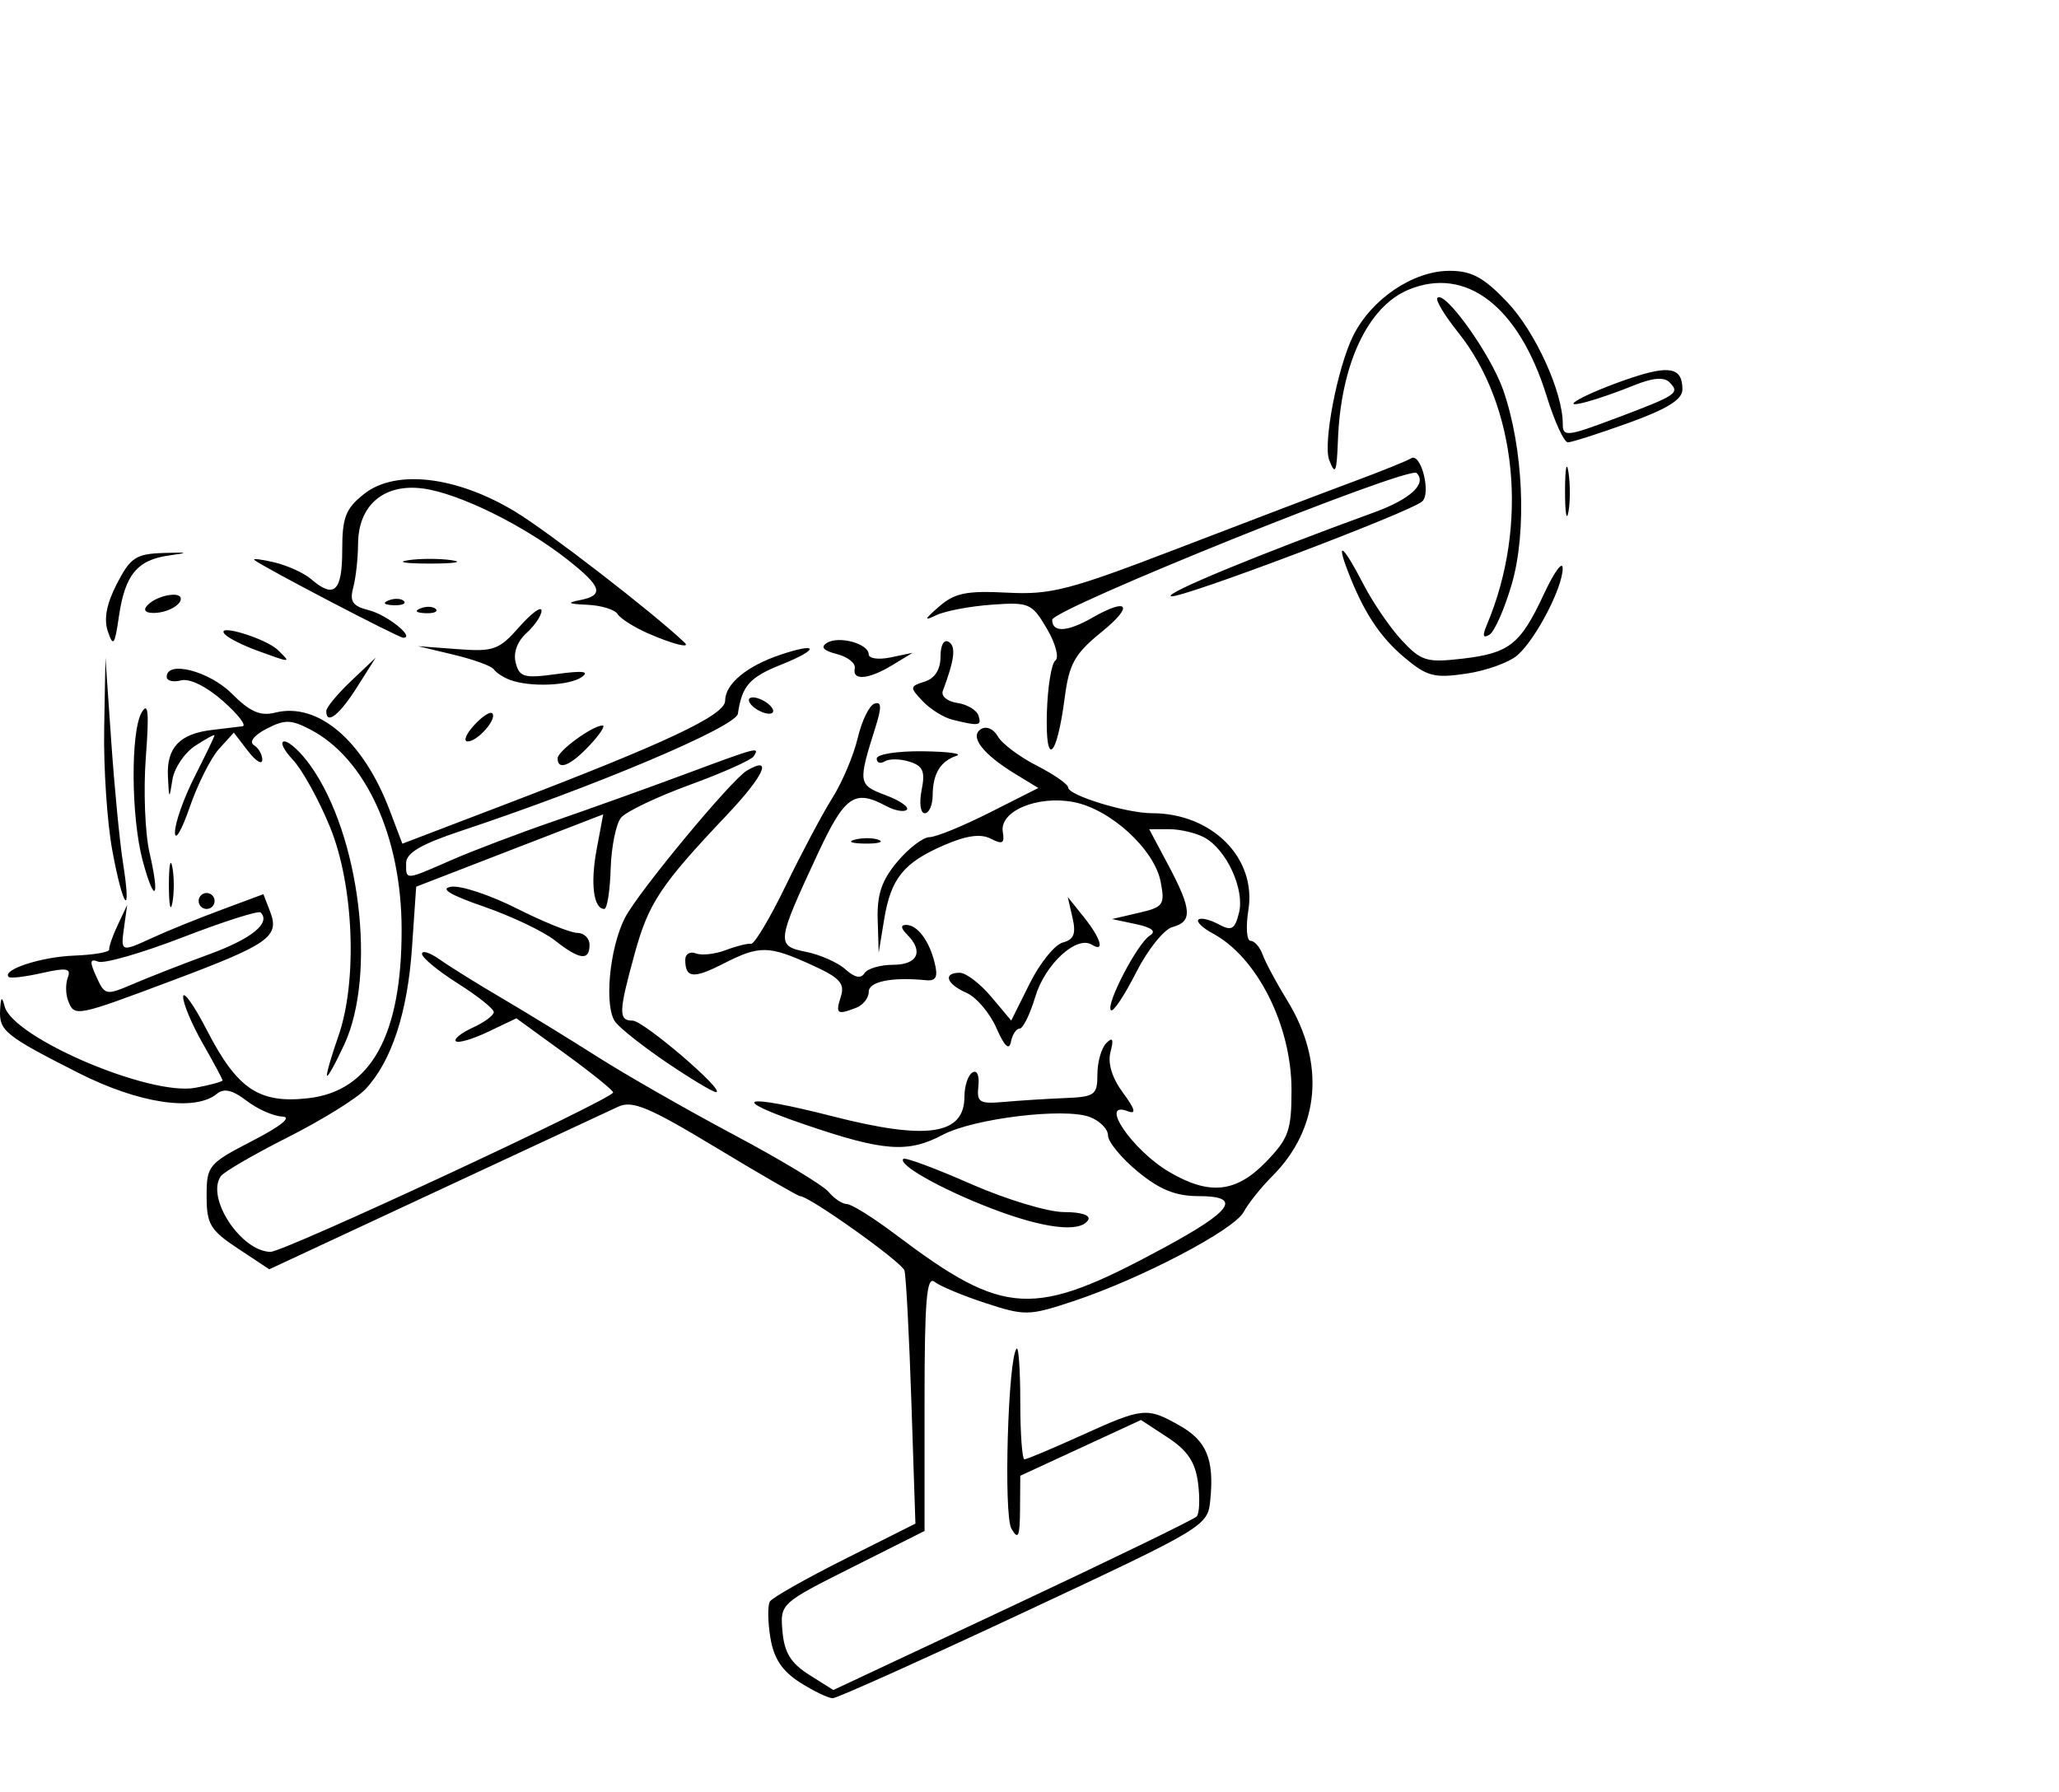 <?xml version="1.0" encoding="UTF-8" standalone="no"?>
<!-- Created with Inkscape (http://www.inkscape.org/) -->

<svg
   xmlns:dc="http://purl.org/dc/elements/1.1/"
   xmlns:cc="http://creativecommons.org/ns#"
   xmlns:rdf="http://www.w3.org/1999/02/22-rdf-syntax-ns#"
   xmlns:svg="http://www.w3.org/2000/svg"
   xmlns="http://www.w3.org/2000/svg"
   xmlns:sodipodi="http://sodipodi.sourceforge.net/DTD/sodipodi-0.dtd"
   xmlns:inkscape="http://www.inkscape.org/namespaces/inkscape"
   width="258.105"
   height="224.628"
   id="svg2"
   version="1.1"
   inkscape:version="0.48.3.1 r9886"
   sodipodi:docname="Incline-pushdown-2.svg">
  <defs
     id="defs4" />
  <sodipodi:namedview
     id="base"
     pagecolor="#fffff0"
     bordercolor="#666666"
     borderopacity="1.0"
     inkscape:pageopacity="0.0"
     inkscape:pageshadow="2"
     inkscape:zoom="2.8"
     inkscape:cx="137.09788"
     inkscape:cy="79.986837"
     inkscape:document-units="px"
     inkscape:current-layer="layer1"
     showgrid="false"
     fit-margin-top="0"
     fit-margin-left="0"
     fit-margin-right="0"
     fit-margin-bottom="0"
     inkscape:window-width="1855"
     inkscape:window-height="1056"
     inkscape:window-x="65"
     inkscape:window-y="24"
     inkscape:window-maximized="1" />
  <g
     inkscape:label="Ebene 1"
     inkscape:groupmode="layer"
     id="layer1"
     transform="translate(-722.887,-675.844)">
    <path
       style="fill:#000000"
       d=""
       id="path3414"
       inkscape:connector-curvature="0" />
    <path
       style="fill:#000000"
       d=""
       id="path3412"
       inkscape:connector-curvature="0" />
    <path
       style="fill:#000000"
       d="m 823.164,886.762 c -2.251,-1.442 -3.287,-3.016 -3.712,-5.639 -0.325,-2.002 -0.348,-4.032 -0.051,-4.511 0.296,-0.48 4.521,-2.872 9.388,-5.316 l 8.849,-4.444 -0.507,-15.277 c -0.279,-8.403 -0.669,-15.808 -0.867,-16.456 -0.321,-1.051 -11.928,-9.321 -13.082,-9.321 -0.255,0 -5.007,-2.745 -10.562,-6.1 -8.345,-5.041 -10.466,-5.93 -12.216,-5.122 -1.165,0.538 -11.488,5.347 -22.94,10.685 l -20.822,9.707 -3.928,-2.599 c -3.474,-2.299 -3.928,-3.058 -3.928,-6.569 0,-3.822 0.214,-4.08 5.75,-6.938 3.562,-1.839 4.989,-2.995 3.75,-3.038 -1.1,-0.039 -3.117,-0.929 -4.482,-1.978 -1.748,-1.343 -2.846,-1.606 -3.711,-0.888 -2.758,2.289 -9.81,1.229 -17.385,-2.613 -9.198,-4.665 -9.95,-5.273 -9.806,-7.919 0.089,-1.628 0.222,-1.726 0.565,-0.419 1.038,3.945 18.214,11.277 23.914,10.207 1.872,-0.351 3.404,-0.768 3.404,-0.925 0,-0.158 -1.12,-2.245 -2.488,-4.639 -1.368,-2.394 -2.472,-5.027 -2.452,-5.852 0.02,-0.825 1.367,1.079 2.994,4.231 3.802,7.366 6.524,9.189 12.681,8.495 7.867,-0.887 11.744,-7.915 11.711,-21.226 -0.029,-11.615 -4.531,-21.424 -11.484,-25.019 -2.393,-1.238 -3.184,-1.248 -5.455,-0.069 -1.564,0.811 -2.215,1.651 -1.582,2.042 0.591,0.365 1.064,1.2 1.052,1.855 -0.012,0.655 -0.82,0.154 -1.796,-1.114 l -1.773,-2.305 -1.857,2.052 c -1.022,1.129 -2.674,4.416 -3.672,7.305 -0.998,2.889 -1.829,4.316 -1.847,3.172 -0.018,-1.144 1.09,-4.294 2.463,-7 1.373,-2.706 2.498,-5.042 2.5,-5.193 0.002,-0.15 -1.094,0.447 -2.437,1.326 -1.343,0.88 -2.625,2.803 -2.85,4.273 -0.381,2.491 -0.419,2.459 -0.559,-0.454 -0.172,-3.596 1.482,-5.338 5.517,-5.812 1.558,-0.183 3.283,-0.391 3.833,-0.462 0.55,-0.071 -0.556,-1.501 -2.457,-3.176 -2.062,-1.818 -4.18,-2.857 -5.25,-2.578 -0.986,0.258 -1.793,0.061 -1.793,-0.438 0,-2.105 5.322,-0.738 8.154,2.093 2.292,2.292 3.576,2.855 5.442,2.387 5.355,-1.344 11.031,3.488 14.341,12.208 l 1.603,4.224 12.98,-4.961 c 20.163,-7.706 27.477,-11.154 27.479,-12.953 10e-4,-2.103 2.697,-4.352 6.913,-5.768 4.874,-1.637 4.946,-0.698 0.096,1.243 -3.959,1.584 -4.896,2.648 -5.409,6.144 -0.241,1.641 -17.799,9.071 -34.744,14.703 -4.967,1.651 -6.838,2.751 -6.845,4.022 -0.012,2.175 -0.169,2.185 5.657,-0.368 2.658,-1.165 8.433,-3.358 12.833,-4.873 4.4,-1.515 11.782,-4.162 16.404,-5.882 9.276,-3.451 9.441,-3.495 8.686,-2.272 -0.291,0.47 -3.892,2.082 -8.004,3.581 -4.112,1.5 -7.995,3.352 -8.629,4.116 -0.634,0.764 -1.221,3.652 -1.305,6.417 -0.084,2.766 -0.441,5.029 -0.795,5.03 -1.35,0.002 -1.764,-3.173 -0.969,-7.43 l 0.827,-4.427 -4.608,1.78 c -2.534,0.979 -7.809,3.019 -11.722,4.534 l -7.114,2.755 -0.525,7.663 c -0.558,8.137 -2.569,14.246 -5.836,17.723 -1.097,1.167 -5.463,3.873 -9.702,6.014 -4.24,2.14 -8.027,4.338 -8.417,4.883 -1.914,2.679 2.489,9.415 6.208,9.497 1.662,0.037 42.988,-19.192 42.959,-19.989 -0.01,-0.275 -2.742,-2.478 -6.072,-4.896 l -6.054,-4.396 -3.541,1.688 c -1.947,0.929 -3.768,1.461 -4.046,1.183 -0.278,-0.278 0.678,-1.044 2.124,-1.703 1.446,-0.659 2.629,-1.534 2.629,-1.946 0,-0.411 -2.024,-2.026 -4.498,-3.589 -2.474,-1.563 -4.499,-3.234 -4.5,-3.714 -9.8e-4,-0.48 1.011,-0.153 2.248,0.725 1.238,0.878 4.725,3.048 7.75,4.822 3.025,1.774 8.425,5.086 12,7.36 3.575,2.274 11.275,6.675 17.111,9.78 5.836,3.105 11.178,6.329 11.872,7.165 0.694,0.836 1.728,1.52 2.297,1.52 0.569,0 3.327,1.728 6.128,3.84 13.678,10.316 17.205,10.492 33.516,1.678 8.744,-4.725 9.951,-6.519 4.387,-6.519 -2.829,0 -4.848,-0.818 -7.583,-3.073 -2.05,-1.69 -3.728,-3.726 -3.728,-4.525 0,-0.799 -1.028,-1.843 -2.284,-2.32 -3.159,-1.201 -14.54,0.174 -18.416,2.225 -4.384,2.32 -7.411,2.096 -17.3,-1.279 -9.846,-3.361 -7.88,-3.938 3.5,-1.027 11.848,3.03 16.5,2.332 16.5,-2.476 0,-1.323 0.449,-2.683 0.999,-3.023 0.576,-0.356 0.893,0.359 0.75,1.691 -0.223,2.068 0.115,2.276 3.252,1.995 1.925,-0.172 5.338,-0.387 7.583,-0.478 3.768,-0.153 4.083,-0.383 4.083,-2.971 0,-1.543 0.5,-3.305 1.111,-3.916 0.814,-0.814 0.956,-0.519 0.531,1.105 -0.371,1.42 0.191,3.257 1.565,5.116 1.512,2.045 1.699,2.73 0.635,2.322 -3.754,-1.441 0.504,4.855 5.13,7.584 5.057,2.984 8.396,2.641 12.165,-1.247 2.837,-2.927 3.196,-3.939 3.196,-9.011 0,-8.087 -4.306,-16.644 -9.877,-19.626 -1.262,-0.675 -2.069,-1.453 -1.794,-1.728 0.275,-0.275 1.392,-0.023 2.482,0.561 1.69,0.905 2.074,0.694 2.607,-1.428 0.737,-2.938 -1.58,-7.952 -4.362,-9.442 -1.058,-0.566 -3.043,-1.03 -4.41,-1.03 l -2.487,0 2.421,4.553 c 2.924,5.5 3.024,7.056 0.495,7.717 -1.059,0.277 -3.115,2.849 -4.567,5.716 -1.453,2.867 -2.867,4.986 -3.144,4.71 -0.69,-0.69 3.311,-8.373 4.873,-9.357 0.85,-0.535 0.281,-1.006 -1.736,-1.435 l -3,-0.638 3.346,-0.777 c 3.098,-0.72 3.302,-1.008 2.753,-3.883 -0.779,-4.078 -6.314,-9.142 -10.942,-10.01 -4.559,-0.855 -9.301,1.16 -8.848,3.761 0.247,1.422 -0.052,1.589 -1.5,0.838 -1.256,-0.652 -3.034,-0.411 -5.818,0.789 -5.117,2.207 -6.716,4.185 -7.561,9.353 l -0.681,4.163 -0.125,-4.173 c -0.094,-3.149 0.51,-4.928 2.464,-7.25 1.424,-1.692 3.237,-3.077 4.029,-3.077 0.792,0 4.186,-1.386 7.543,-3.081 l 6.103,-3.081 -2.882,-1.757 c -4.105,-2.503 -5.79,-4.711 -4.299,-5.633 0.666,-0.411 1.582,-0.011 2.102,0.918 0.507,0.906 2.698,2.553 4.868,3.661 2.171,1.107 3.946,2.345 3.946,2.749 0,0.982 7.312,3.223 10.516,3.223 7.519,0 13.119,5.623 12.079,12.129 -0.34,2.129 -0.216,3.871 0.276,3.871 0.492,0 1.177,0.787 1.522,1.75 0.345,0.963 1.734,3.55 3.087,5.75 4.795,7.797 4.084,16.027 -1.902,22.013 -1.392,1.392 -3,3.408 -3.573,4.478 -1.21,2.26 -12.89,8.379 -21.34,11.18 -5.572,1.846 -6.069,1.858 -11,0.249 -2.84,-0.926 -5.727,-2.13 -6.415,-2.674 -0.989,-0.784 -1.25,2.371 -1.25,15.122 l 0,16.112 -9.058,4.549 c -9.019,4.53 -9.057,4.564 -8.75,8.059 0.232,2.64 1.059,3.983 3.341,5.422 l 3.033,1.912 22.467,-10.548 c 12.357,-5.801 22.746,-10.846 23.086,-11.211 0.341,-0.364 0.416,-2.246 0.168,-4.182 -0.337,-2.624 -1.304,-4.077 -3.803,-5.716 l -3.351,-2.197 -7.566,3.496 -7.566,3.496 -0.03,4.22 c -0.025,3.441 -0.225,3.886 -1.083,2.41 -0.998,-1.715 -0.421,-21.49 0.659,-22.569 0.25,-0.25 0.455,2.77 0.455,6.712 0,3.942 0.235,7.167 0.522,7.167 0.287,0 3.499,-1.35 7.138,-3 7.734,-3.507 8.194,-3.553 12.287,-1.25 3.408,1.919 4.37,4.227 3.877,9.308 -0.321,3.31 -0.495,3.415 -23.324,14.101 -12.65,5.922 -23.45,10.776 -24,10.787 -0.55,0.011 -2.405,-0.88 -4.122,-1.98 z m 23.953,-59.439 c -6.296,-2.424 -11.713,-5.479 -10.993,-6.199 0.22,-0.22 4.02,1.191 8.443,3.135 4.423,1.945 9.684,3.536 11.69,3.536 2.177,0 3.398,0.403 3.029,1 -1.002,1.62 -5.571,1.068 -12.169,-1.473 z m -40.469,-18.146 c -2.949,-1.99 -5.917,-4.316 -6.595,-5.168 -1.469,-1.846 -0.794,-9.294 1.191,-13.132 1.664,-3.217 13.308,-17.274 15.262,-18.424 3.335,-1.962 2.175,0.622 -2.488,5.547 -8.326,8.794 -9.82,11.037 -11.561,17.36 -2.033,7.381 -2.067,8.434 -0.268,8.434 1.365,0 11.731,8.881 10.459,8.96 -0.351,0.022 -3.051,-1.589 -6,-3.579 z m -42.778,1.494 c -0.046,-0.343 0.591,-2.537 1.416,-4.876 2.432,-6.892 1.97,-18.883 -1.009,-26.215 -1.38,-3.397 -3.484,-7.213 -4.674,-8.48 -1.191,-1.267 -1.667,-2.304 -1.059,-2.304 0.608,0 2.074,1.359 3.257,3.021 6.21,8.72 8.326,26.175 4.241,34.979 -1.148,2.475 -2.126,4.219 -2.172,3.876 z m 83.916,-5.961 c -0.825,-1.878 -2.513,-3.859 -3.75,-4.402 -2.522,-1.106 -2.991,-2.513 -0.839,-2.513 0.776,0 2.545,1.348 3.932,2.996 l 2.521,2.996 2.318,-4.652 c 1.275,-2.559 3.139,-4.868 4.142,-5.132 1.394,-0.366 1.683,-1.096 1.224,-3.093 l -0.6,-2.614 2.003,2.5 c 2.164,2.7 2.688,4.514 1.004,3.473 -1.908,-1.179 -5.857,2.463 -7.073,6.523 -0.66,2.202 -1.545,4.004 -1.968,4.004 -0.423,0 -0.914,0.749 -1.092,1.665 -0.217,1.119 -0.815,0.545 -1.823,-1.75 z m -116.362,-3.415 c -0.317,-0.825 -0.332,-2.135 -0.034,-2.911 0.441,-1.149 -0.163,-1.252 -3.253,-0.555 -2.087,0.471 -3.958,0.692 -4.159,0.492 -0.898,-0.898 4.051,-2.519 8.167,-2.675 2.493,-0.094 4.487,-0.437 4.431,-0.761 -0.057,-0.324 0.427,-1.715 1.075,-3.09 l 1.178,-2.5 -0.383,2.75 c -0.445,3.198 -0.44,3.2 3.689,1.299 1.733,-0.798 5.54,-2.34 8.461,-3.426 l 5.309,-1.976 0.841,2.176 c 1.218,3.152 -0.106,4.087 -12.224,8.636 -12.168,4.567 -12.31,4.595 -13.098,2.54 z m 17.737,-5.837 c 5.289,-1.937 7.708,-3.913 6.397,-5.224 -0.261,-0.261 -4.646,1.135 -9.744,3.104 -5.098,1.969 -9.87,3.349 -10.605,3.066 -1.066,-0.409 -1.114,-0.025 -0.24,1.894 1.07,2.349 1.183,2.37 4.707,0.859 1.986,-0.851 6.254,-2.516 9.485,-3.699 z m 79.13,5.321 c 0.526,-1.656 -0.133,-2.367 -3.683,-3.978 -5.391,-2.447 -6.508,-2.46 -11.072,-0.133 -3.746,1.91 -4.75,1.802 -4.75,-0.508 0,-0.716 0.597,-1.073 1.328,-0.793 0.73,0.28 2.418,0.095 3.75,-0.412 1.332,-0.507 2.759,-0.862 3.171,-0.791 0.412,0.072 2.373,-3.218 4.358,-7.311 1.985,-4.093 4.617,-9.043 5.849,-11 1.231,-1.957 2.654,-5.324 3.161,-7.482 0.507,-2.158 1.453,-4.1 2.102,-4.316 0.886,-0.295 0.92,0.432 0.135,2.923 -2.221,7.046 -2.191,7.25 1.261,8.553 1.79,0.675 2.984,1.497 2.655,1.827 -0.329,0.329 -1.507,0.112 -2.618,-0.483 -3.964,-2.122 -5.166,-1.262 -8.62,6.169 -5.11,10.995 -5.153,11.376 -1.373,12.132 1.766,0.353 3.983,1.341 4.927,2.195 1.139,1.031 1.938,1.195 2.375,0.488 0.362,-0.586 1.982,-1.065 3.599,-1.065 3.088,0 3.859,-1.682 1.741,-3.8 -0.782,-0.782 -0.824,-1.2 -0.122,-1.2 1.429,0 2.903,1.967 3.597,4.799 0.426,1.739 0.157,2.259 -1.106,2.135 -4.295,-0.423 -7.169,0.162 -7.169,1.459 0,0.766 -0.712,1.666 -1.582,2 -2.404,0.922 -2.606,0.773 -1.913,-1.409 z m -35.855,-7.044 c -1.441,-1.133 -5.439,-3.036 -8.885,-4.228 -4.275,-1.479 -5.578,-2.272 -4.102,-2.498 1.19,-0.182 4.889,1.046 8.221,2.728 3.332,1.682 6.746,3.058 7.587,3.058 0.841,0 1.529,0.675 1.529,1.5 0,2.044 -1.242,1.884 -4.35,-0.56 z m -48.378,-6.94 c 0,-2.475 0.195,-3.487 0.433,-2.25 0.238,1.238 0.238,3.263 0,4.5 -0.238,1.238 -0.433,0.225 -0.433,-2.25 z m 3.728,2 c 0,-0.55 0.45,-1 1,-1 0.55,0 1,0.45 1,1 0,0.55 -0.45,1 -1,1 -0.55,0 -1,-0.45 -1,-1 z m -10.827,-6.365 c -0.645,-3.501 -1.101,-10.363 -1.013,-15.25 l 0.16,-8.885 0.726,10.5 c 0.399,5.775 1.064,12.637 1.476,15.25 1.117,7.074 0.007,5.745 -1.349,-1.615 z m 3.817,1.329 c -1.461,-5.427 -1.535,-16.19 -0.128,-18.602 0.819,-1.403 0.946,-0.017 0.518,5.639 -0.313,4.125 -0.101,9.513 0.47,11.973 1.336,5.756 0.64,6.558 -0.86,0.99 z m 89.279,-2.656 c 0.973,-0.254 2.323,-0.237 3,0.037 0.677,0.274 -0.119,0.481 -1.769,0.461 -1.65,-0.02 -2.204,-0.244 -1.231,-0.498 z m 8.361,-6.206 c 0.469,-2.346 0.18,-3.026 -1.516,-3.565 -1.153,-0.366 -2.55,-0.385 -3.105,-0.042 -0.555,0.343 -1.009,0.184 -1.009,-0.353 0,-0.537 2.587,-0.947 5.75,-0.91 3.163,0.037 5.075,0.293 4.25,0.568 -2.019,0.674 -2.966,2.245 -2.985,4.951 -0.008,1.238 -0.454,2.25 -0.99,2.25 -0.542,0 -0.718,-1.286 -0.395,-2.899 z m -45.63,-3.986 c 0,-0.915 4.385,-4.115 5.639,-4.115 0.39,0 -0.347,1.125 -1.639,2.5 -2.398,2.552 -4,3.199 -4,1.615 z m 61.331,-5.687 c 0.093,-3.26 0.574,-6.221 1.068,-6.579 0.495,-0.358 0.012,-2.158 -1.074,-4 -1.874,-3.18 -2.221,-3.331 -6.9,-2.995 -2.709,0.194 -5.826,0.782 -6.926,1.306 -1.635,0.779 -1.572,0.58 0.344,-1.09 1.926,-1.679 3.441,-1.986 8.5,-1.724 5.517,0.286 7.765,-0.299 21.656,-5.639 8.525,-3.277 18.323,-7.007 21.773,-8.288 3.45,-1.281 6.699,-2.593 7.221,-2.915 1.224,-0.756 2.542,4.396 1.383,5.407 -1.591,1.388 -30.372,12.257 -31.479,11.888 -0.953,-0.318 10.942,-5.232 25.476,-10.524 4.544,-1.655 6.637,-3.598 5.307,-4.927 -0.956,-0.956 -45.679,17.061 -45.68,18.403 -10e-4,1.627 1.879,1.533 4.999,-0.25 4.551,-2.601 5.281,-1.553 1.22,1.75 -3.407,2.77 -4.093,3.989 -4.65,8.259 -0.996,7.634 -2.436,8.869 -2.239,1.919 z m -71.826,1.566 c 0.999,-1.103 2.032,-1.789 2.297,-1.524 0.672,0.672 -1.822,3.53 -3.08,3.53 -0.568,0 -0.216,-0.903 0.783,-2.006 z m 59.994,-0.718 c -1.1,-0.271 -2.779,-1.316 -3.732,-2.322 -1.646,-1.74 -1.633,-1.862 0.25,-2.459 1.277,-0.405 1.982,-1.515 1.982,-3.121 0,-1.471 0.426,-2.228 1.041,-1.848 0.921,0.569 0.718,2.223 -0.754,6.145 -0.242,0.644 0.572,1.319 1.809,1.5 1.236,0.181 2.433,0.892 2.66,1.58 0.427,1.297 0.096,1.35 -3.255,0.526 z m -78.5,-1.089 c 0,-0.447 1.394,-2.135 3.098,-3.75 l 3.098,-2.937 -2.348,3.708 c -2.225,3.513 -3.848,4.77 -3.848,2.979 z m 54,-0.187 c -0.793,-0.49 -1.217,-1.116 -0.942,-1.391 0.275,-0.275 1.149,-0.099 1.942,0.391 0.793,0.49 1.217,1.116 0.942,1.391 -0.275,0.275 -1.149,0.099 -1.942,-0.391 z m -31,-3.729 c -0.825,-0.314 -1.725,-0.906 -2,-1.316 -0.275,-0.41 -2.525,-1.23 -5,-1.822 l -4.5,-1.078 4.955,0.373 c 4.521,0.34 5.199,0.097 7.734,-2.778 1.528,-1.733 2.786,-2.658 2.795,-2.055 0.009,0.602 -0.835,1.865 -1.876,2.807 -1.17,1.059 -1.688,2.489 -1.359,3.747 0.471,1.801 1.065,1.962 5.142,1.402 3.298,-0.453 4.182,-0.342 3.109,0.392 -1.599,1.093 -6.518,1.273 -9,0.328 z m 43.25,-1.433 c 0.138,-0.639 -0.87,-1.446 -2.24,-1.793 -1.7,-0.431 -2.094,-0.876 -1.241,-1.403 1.499,-0.927 5.231,0.103 5.231,1.444 0,0.523 1.238,0.692 2.75,0.376 l 2.75,-0.576 -2.5,1.522 c -3.008,1.831 -5.092,2.02 -4.75,0.431 z m 68.894,-1.371 c -3.117,-2.623 -5.168,-5.77 -7.141,-10.961 -1.472,-3.873 -0.443,-2.969 1.986,1.743 1.205,2.337 3.388,5.53 4.851,7.095 2.412,2.579 3.114,2.793 7.516,2.285 5.96,-0.688 7.328,-1.768 10.293,-8.13 1.282,-2.75 2.335,-4.195 2.341,-3.21 0.013,2.379 -3.311,8.793 -5.634,10.871 -1.021,0.914 -3.913,1.965 -6.427,2.337 -4.037,0.597 -4.946,0.359 -7.786,-2.03 z m -143.845,-0.872 c -1.761,-0.641 -3.561,-1.551 -4,-2.021 -1.365,-1.463 5.116,0.473 6.666,1.991 1.652,1.618 1.694,1.617 -2.666,0.03 z m -18.676,-2.382 c -0.531,-1.556 -0.167,-3.473 1.139,-6 1.693,-3.274 2.383,-3.728 5.829,-3.841 3.119,-0.102 3.267,-0.039 0.733,0.308 -4.018,0.551 -5.557,2.415 -6.317,7.656 -0.522,3.597 -0.71,3.852 -1.385,1.877 z m 67.704,0.233 c -1.745,-0.765 -3.459,-1.853 -3.809,-2.418 -0.35,-0.566 -2.072,-1.09 -3.827,-1.165 -2.352,-0.1 -2.6,-0.25 -0.941,-0.57 3.141,-0.605 2.826,-1.672 -1.5,-5.081 -5.451,-4.296 -13.616,-8.318 -18.109,-8.921 -4.915,-0.659 -8.134,2.088 -8.155,6.958 -0.008,1.788 -0.28,4.242 -0.605,5.455 -0.473,1.765 -0.08,2.333 1.973,2.848 2.26,0.567 5.847,3.447 4.294,3.447 -0.595,0 -17.699,-8.934 -18.646,-9.739 -0.274,-0.233 0.851,-0.101 2.5,0.292 1.649,0.394 3.708,1.33 4.577,2.081 2.901,2.51 3.921,1.583 3.921,-3.562 0,-4.181 0.417,-5.257 2.75,-7.105 3.941,-3.121 11.573,-2.226 18.925,2.22 4.161,2.516 17.255,12.637 21.241,16.417 0.829,0.786 -1.484,0.202 -4.59,-1.158 z m 105.144,-1.033 c 5.291,-12.495 3.819,-27.466 -3.611,-36.73 -1.683,-2.099 -2.842,-4.035 -2.576,-4.301 0.952,-0.952 6.688,7.086 8.25,11.562 2.527,7.241 2.994,17.728 1.082,24.305 -0.903,3.107 -2.163,5.971 -2.799,6.364 -0.813,0.503 -0.916,0.147 -0.346,-1.199 z m -168.097,-2.209 c 0.915,-1.481 4.812,-2.265 4.355,-0.876 -0.212,0.644 -1.413,1.322 -2.668,1.505 -1.281,0.188 -2.021,-0.089 -1.687,-0.629 z m 34.439,0.112 c 0.722,-0.289 1.584,-0.253 1.917,0.079 0.332,0.332 -0.258,0.569 -1.312,0.525 -1.165,-0.048 -1.402,-0.285 -0.604,-0.604 z m -4,-1 c 0.722,-0.289 1.584,-0.253 1.917,0.079 0.332,0.332 -0.258,0.569 -1.312,0.525 -1.165,-0.048 -1.402,-0.285 -0.604,-0.604 z m 2.438,-5.033 c 1.512,-0.229 3.987,-0.229 5.5,0 1.512,0.229 0.275,0.417 -2.75,0.417 -3.025,0 -4.263,-0.187 -2.75,-0.417 z m 145.036,-8.784 c 0.008,-2.75 0.202,-3.756 0.432,-2.236 0.23,1.52 0.224,3.77 -0.014,5 -0.237,1.23 -0.425,-0.014 -0.418,-2.764 z m -29.564,-3.782 c -0.793,-2.066 1.026,-11.543 2.979,-15.524 2.272,-4.632 7.533,-8.194 12.102,-8.194 2.777,0 4.281,0.814 7.228,3.912 3.514,3.694 6.969,11.258 6.969,15.258 0,1.681 0.49,1.629 6.695,-0.707 7.669,-2.887 8.034,-3.133 6.665,-4.502 -0.675,-0.675 -2.134,-0.544 -4.433,0.397 -1.885,0.772 -4.552,1.704 -5.927,2.071 -4.041,1.079 -0.101,-1.078 5.348,-2.928 5.055,-1.716 6.652,-1.386 6.652,1.374 0,1.261 -1.904,2.443 -6.75,4.191 -3.712,1.339 -7.138,2.435 -7.613,2.435 -0.474,0 -1.667,-2.598 -2.649,-5.773 -3.486,-11.266 -10.117,-16.371 -17.344,-13.352 -5.092,2.127 -8.476,9.363 -8.829,18.875 -0.15,4.045 -0.331,4.454 -1.093,2.468 z"
       id="path3495"
       inkscape:connector-curvature="0" />
  </g>
</svg>
